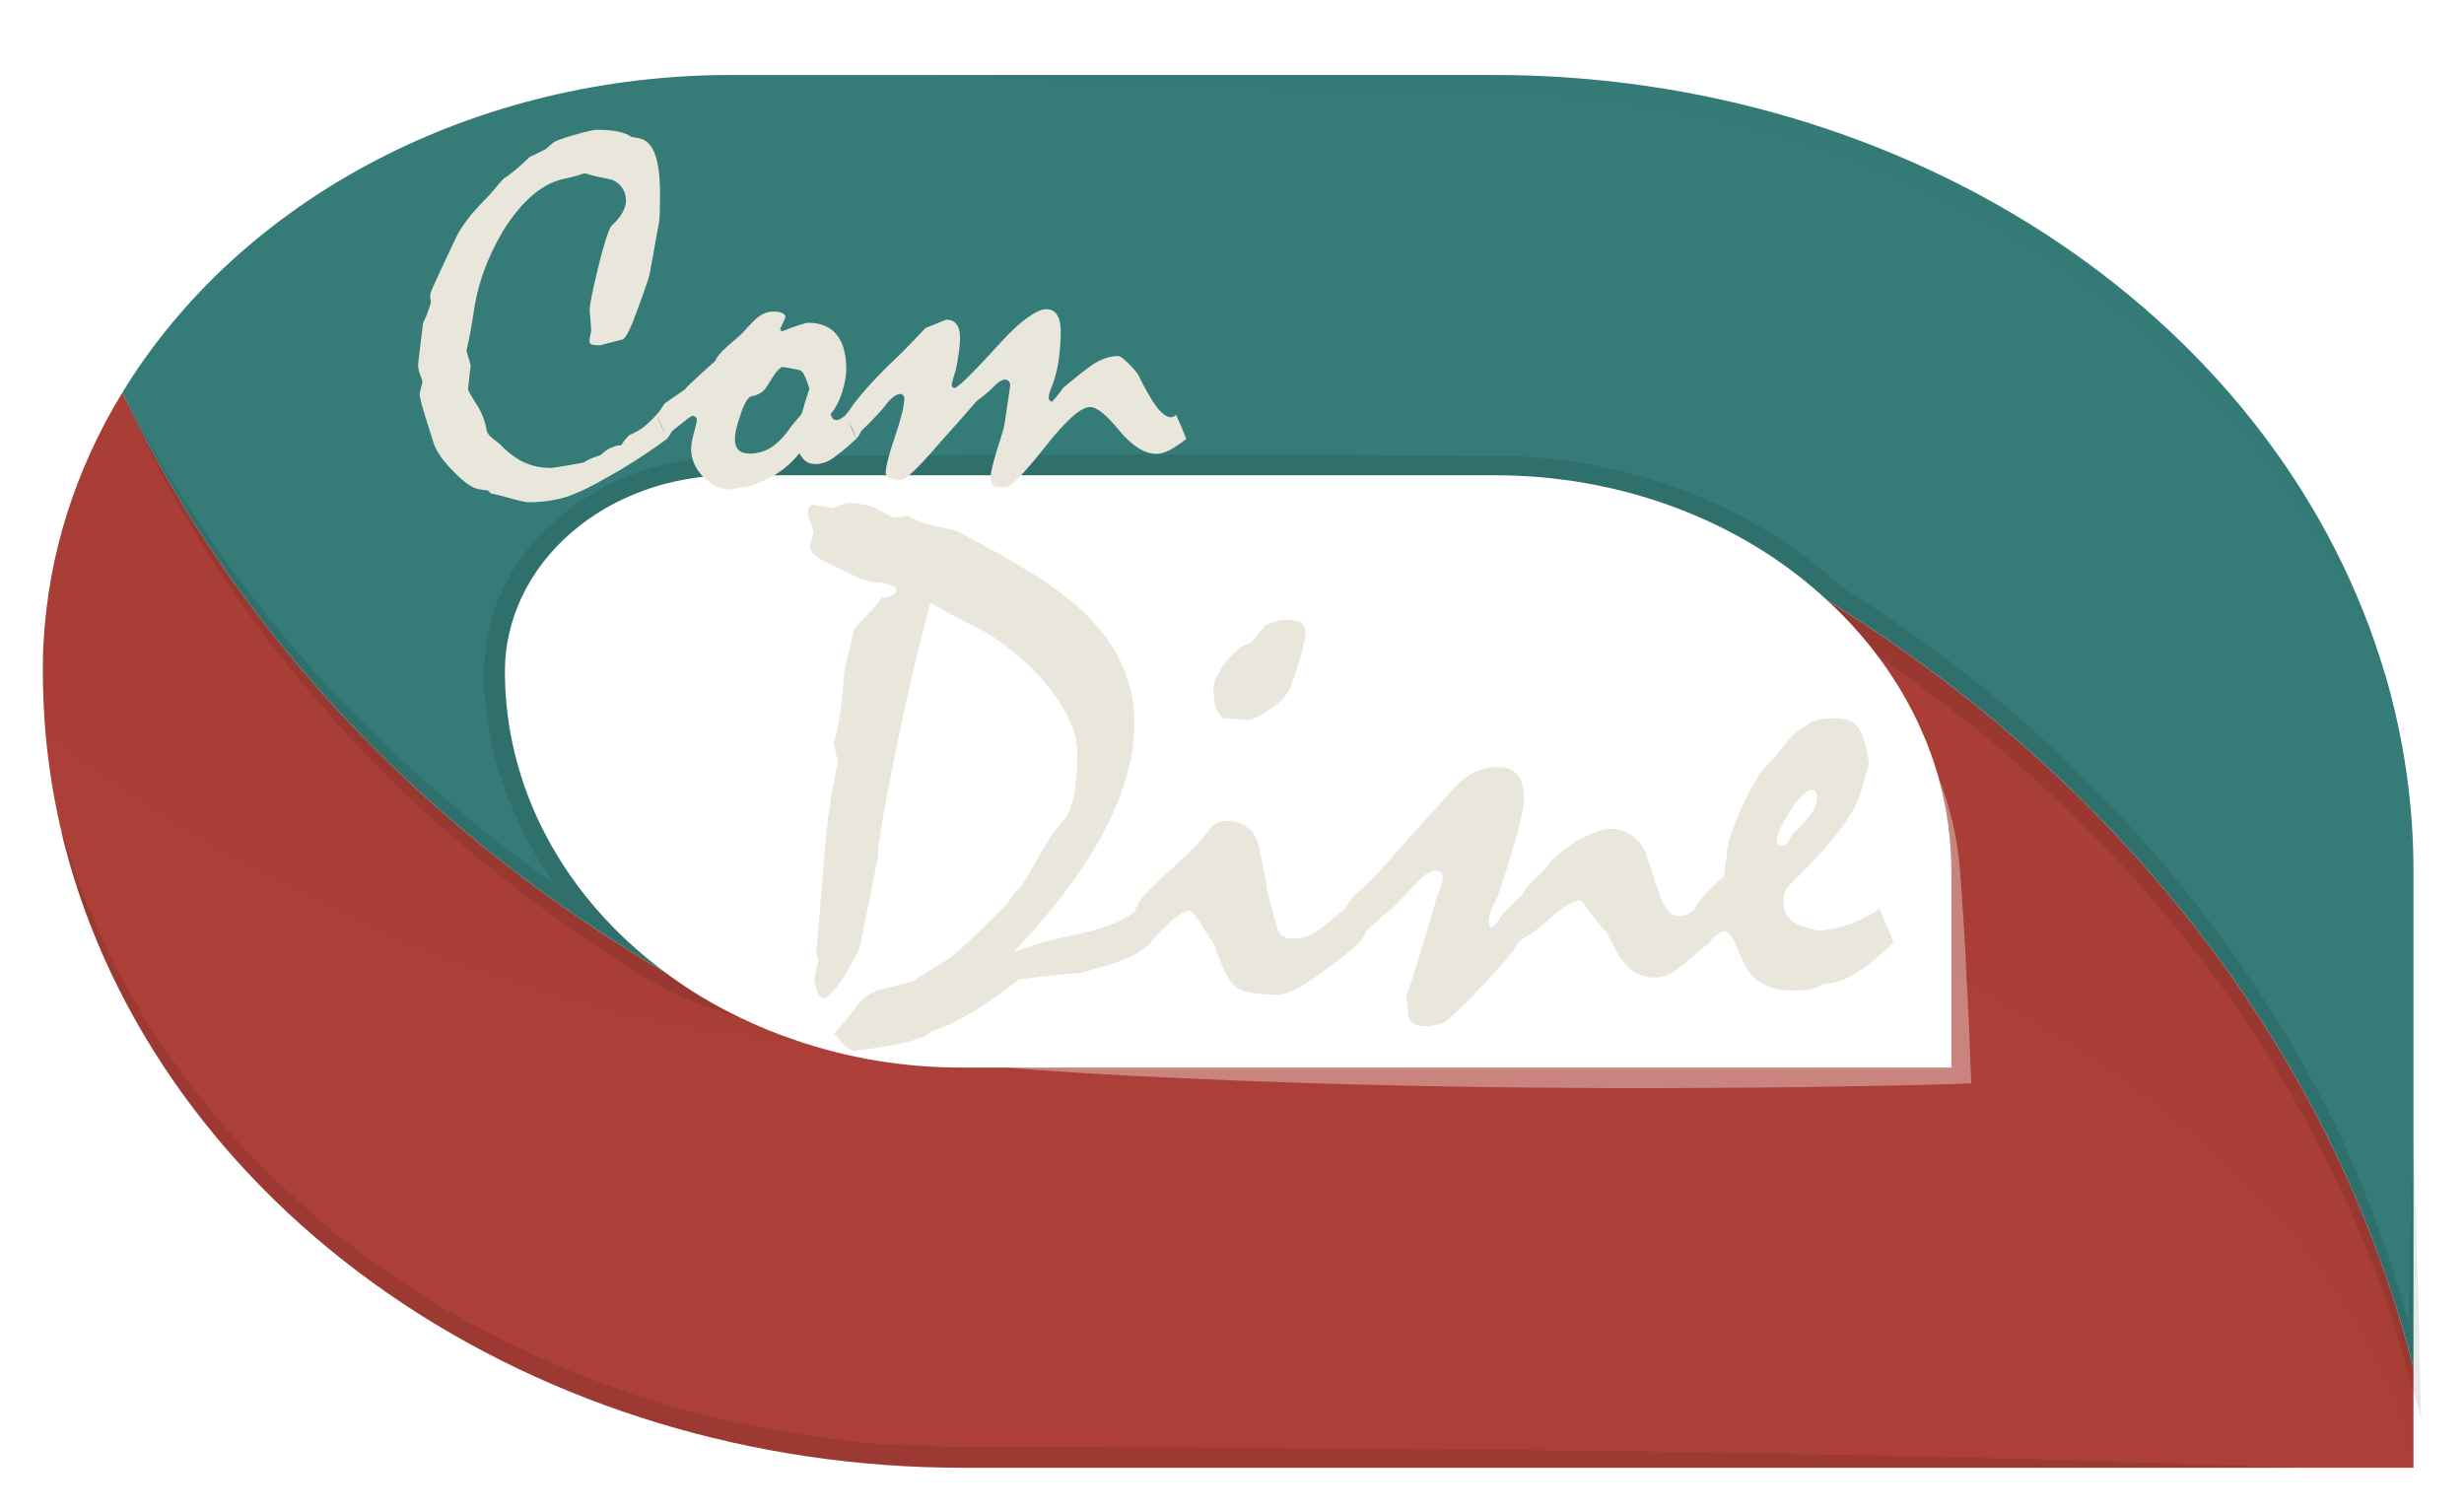 <svg width="230" height="141" viewBox="0 0 230 141" fill="none" xmlns="http://www.w3.org/2000/svg">
<g filter="url(#filter0_d_16_264)">
<path d="M225.283 123.693V133H89.81C70.323 132.999 51.416 127.255 36.195 116.713C20.975 106.171 10.348 91.457 6.059 74.99C5.97 74.641 5.88 74.33 5.835 74.078C5.791 73.884 5.746 73.69 5.723 73.496H5.701V73.477C5.723 73.458 5.701 73.458 5.701 73.458V73.419C5.673 73.371 5.658 73.318 5.656 73.264C5.648 73.256 5.641 73.247 5.638 73.237C5.634 73.227 5.632 73.216 5.634 73.206C4.977 70.31 4.514 67.384 4.246 64.442C4.09 62.542 4 60.603 4 58.664C4 57.753 4 56.842 4.067 55.95C4.506 47.8 7.02 39.835 11.431 32.626C13.7 37.48 16.347 42.196 19.354 46.74C29.852 62.729 44.455 76.411 62.035 86.727C64.212 88.362 66.582 89.791 69.107 90.993C69.129 91.012 69.129 91.012 69.152 91.012C70.738 91.781 72.383 92.455 74.076 93.028C79.076 94.773 84.419 95.662 89.81 95.646H182.155V77.343C182.16 74.424 181.762 71.514 180.968 68.677V68.618C179.821 64.567 177.892 60.712 175.261 57.218C173.877 55.362 172.296 53.623 170.539 52.022C186.894 62.129 200.518 75.195 210.467 90.314C217.322 100.729 222.317 111.983 225.283 123.693Z" fill="#AC3F37"/>
<path d="M225.284 77.335V123.693C222.319 111.98 217.323 100.724 210.467 90.306C200.518 75.187 186.894 62.121 170.539 52.014C166.566 48.325 161.755 45.386 156.41 43.381C151.065 41.375 145.299 40.348 139.474 40.362H68.235C62.635 40.365 57.265 42.295 53.307 45.727C49.349 49.159 47.127 53.813 47.129 58.664C47.122 63.997 48.451 69.267 51.025 74.11C53.598 78.954 57.355 83.256 62.035 86.719C44.457 76.405 29.853 62.726 19.354 46.74C16.347 42.196 13.7 37.48 11.431 32.626C16.892 23.678 25.067 16.19 35.077 10.97C45.087 5.749 56.551 2.994 68.235 3H139.474C158.534 2.998 177.051 8.493 192.107 18.617C207.162 28.742 217.898 42.92 222.62 58.916C222.655 58.977 222.677 59.043 222.688 59.11C224.419 65.069 225.291 71.191 225.284 77.335Z" fill="#357B77"/>
<g style="mix-blend-mode:multiply" opacity="0.15">
<g style="mix-blend-mode:multiply" opacity="0.15">
<path d="M225.283 123.693V133C225.283 133 223.426 109.016 183.587 87.689C183.117 87.437 182.647 87.185 182.155 86.933V77.335C182.16 74.416 181.762 71.506 180.969 68.669V68.611C179.821 64.559 177.892 60.705 175.262 57.21C173.877 55.355 172.296 53.615 170.539 52.014C186.894 62.121 200.518 75.187 210.467 90.306C217.323 100.724 222.318 111.98 225.283 123.693Z" fill="black"/>
</g>
</g>
<g style="mix-blend-mode:multiply" opacity="0.15">
<g style="mix-blend-mode:multiply" opacity="0.15">
<path d="M74.076 93.021C74.076 93.021 42.026 92.555 4.246 64.442C4.09 62.542 4 60.603 4 58.664C4 57.753 4 56.842 4.067 55.95C4.506 47.8 7.02 39.835 11.431 32.626C13.7 37.48 16.347 42.196 19.354 46.74C29.852 62.729 44.455 76.411 62.035 86.727C64.212 88.362 66.582 89.791 69.107 90.993C69.129 91.012 69.129 91.012 69.152 91.012C70.738 91.779 72.383 92.45 74.076 93.021Z" fill="black"/>
</g>
</g>
<g style="mix-blend-mode:multiply" opacity="0.3">
<g style="mix-blend-mode:multiply" opacity="0.3">
<path d="M5.702 73.458C5.679 73.415 5.664 73.369 5.657 73.322C5.679 73.341 5.679 73.38 5.702 73.419V73.458Z" fill="black"/>
</g>
</g>
<g style="mix-blend-mode:multiply" opacity="0.3">
<g style="mix-blend-mode:multiply" opacity="0.3">
<path d="M214.652 133H89.809C70.322 132.999 51.415 127.255 36.195 116.713C20.975 106.171 10.347 91.457 6.059 74.99C5.969 74.641 5.88 74.33 5.835 74.078C5.777 73.887 5.732 73.693 5.7 73.497V73.477L5.723 73.497C5.857 73.865 6.081 74.505 6.394 75.436C7.038 77.579 7.823 79.69 8.744 81.756C9.371 83.094 9.886 84.606 10.759 86.157C11.632 87.709 12.549 89.395 13.556 91.179C14.72 92.885 15.951 94.688 17.271 96.608C18.771 98.392 20.181 100.389 21.949 102.269C23.741 104.262 25.661 106.165 27.701 107.969C28.753 108.9 29.828 109.85 30.902 110.82C32.088 111.692 33.274 112.603 34.483 113.515C35.087 113.961 35.669 114.445 36.296 114.872C36.967 115.279 37.616 115.705 38.265 116.113C39.608 116.946 40.906 117.838 42.316 118.633C45.176 120.251 48.134 121.733 51.179 123.073C54.318 124.455 57.546 125.678 60.848 126.738C64.265 127.736 67.739 128.584 71.255 129.277C74.799 129.956 78.386 130.454 81.998 130.77L87.683 130.984C88.578 131.022 89.675 131.081 90.413 131.061H93.256C100.843 131.081 108.43 131.1 115.906 131.139C123.381 131.177 130.722 131.236 137.839 131.294C152.051 131.43 165.346 131.643 176.715 131.895C188.107 132.108 197.575 132.457 204.222 132.632C210.869 132.872 214.652 133 214.652 133Z" fill="black"/>
</g>
</g>
<g style="mix-blend-mode:overlay" opacity="0.6">
<g style="mix-blend-mode:overlay" opacity="0.6">
<path d="M184.012 97.131L182.155 97.189C178.462 97.325 174.791 97.345 171.098 97.422C167.406 97.5 163.735 97.519 160.064 97.538C156.394 97.558 152.701 97.597 149.008 97.558C145.315 97.519 141.645 97.519 137.974 97.461C130.611 97.345 123.247 97.17 115.884 96.879C108.521 96.588 101.157 96.239 93.794 95.638H182.155V77.336C182.16 74.416 181.762 71.507 180.969 68.669V68.611C181.818 70.776 182.41 73.011 182.737 75.281C183.05 77.588 183.117 79.817 183.296 82.086C183.408 83.947 183.52 85.828 183.587 87.689C183.744 90.345 183.856 92.982 183.945 95.638L184.012 97.131Z" fill="white"/>
</g>
</g>
<g style="mix-blend-mode:screen" opacity="0.4">
<g style="mix-blend-mode:screen" opacity="0.4">
<path d="M222.62 58.916C222.329 58.277 221.479 56.299 220.248 53.294C219.263 51.491 218.278 49.261 216.801 46.857C216.04 45.655 215.234 44.375 214.384 43.037C213.533 41.699 212.437 40.4 211.429 38.985C210.347 37.522 209.174 36.111 207.916 34.758C207.289 34.041 206.64 33.324 205.991 32.587C205.275 31.889 204.558 31.191 203.842 30.474C203.126 29.756 202.365 29.039 201.626 28.302C200.798 27.623 199.97 26.945 199.142 26.247C198.314 25.549 197.486 24.851 196.635 24.153C195.74 23.494 194.823 22.834 193.905 22.175C192.987 21.516 192.07 20.818 191.107 20.198C190.145 19.577 189.115 18.976 188.108 18.356C186.139 17.076 183.99 16.029 181.841 14.905C177.469 12.694 172.877 10.826 168.122 9.321C165.727 8.564 163.265 7.983 160.87 7.304C158.408 6.82 155.946 6.315 153.484 5.889C151.022 5.637 148.65 5.268 146.166 5.055C143.704 4.939 141.085 4.764 138.825 4.706C129.022 4.57 119.89 4.357 112.057 4.105C104.223 3.892 97.71 3.543 93.145 3.368C88.579 3.194 85.96 3 85.96 3H139.474C158.533 2.998 177.051 8.493 192.106 18.617C207.161 28.742 217.897 42.92 222.62 58.916Z" fill="#357B77"/>
</g>
</g>
<g style="mix-blend-mode:multiply" opacity="0.3">
<g style="mix-blend-mode:multiply" opacity="0.3">
<path d="M226 128.366L225.284 125.845L224.702 123.81C222.736 116.722 220.008 109.809 216.555 103.161C214.877 99.826 212.997 96.588 210.982 93.409C209.975 91.799 208.901 90.268 207.804 88.697C206.707 87.127 205.588 85.653 204.38 84.16C199.674 78.163 194.34 72.556 188.444 67.409C185.535 64.83 182.424 62.406 179.268 60.06C177.948 59.091 176.627 58.141 175.262 57.21C173.878 55.355 172.297 53.615 170.539 52.014C166.566 48.325 161.755 45.386 156.41 43.381C151.065 41.376 145.299 40.348 139.474 40.362H68.235C62.635 40.365 57.265 42.295 53.307 45.727C49.349 49.159 47.127 53.813 47.129 58.664C47.122 63.997 48.451 69.267 51.025 74.111C53.598 78.954 57.355 83.256 62.035 86.719C64.212 88.354 66.583 89.784 69.108 90.985C66.318 90.237 63.654 89.175 61.185 87.825C55.555 84.411 50.215 80.653 45.205 76.579C42.72 74.543 40.281 72.43 37.975 70.239C35.67 68.048 33.477 65.76 31.373 63.434C27.184 58.757 23.399 53.819 20.048 48.66C16.685 43.523 13.804 38.162 11.431 32.626C14.168 38.005 17.347 43.208 20.943 48.195C24.501 53.174 28.481 57.918 32.85 62.387C35.021 64.636 37.326 66.788 39.654 68.882C41.982 70.976 44.421 72.992 46.928 74.951C48.517 76.192 50.173 77.374 51.829 78.557C50.273 76.409 48.975 74.129 47.957 71.752C46.583 68.64 45.717 65.377 45.383 62.057C44.88 58.666 45.263 55.221 46.503 51.975C47.841 48.673 50.155 45.733 53.214 43.447C56.273 41.161 59.971 39.609 63.938 38.946C64.926 38.775 65.929 38.671 66.937 38.636C67.429 38.617 67.742 38.578 68.414 38.559H69.779L75.285 38.539L86.296 38.5L108.297 38.423L130.298 38.5C133.991 38.539 137.549 38.5 141.377 38.578C145.223 38.729 149.031 39.315 152.702 40.323C160.005 42.315 166.595 45.9 171.837 50.734C175.262 52.887 178.552 55.155 181.752 57.559C184.985 59.992 188.071 62.567 190.996 65.276C196.869 70.675 202.158 76.529 206.797 82.764C207.961 84.296 209.08 85.925 210.154 87.495C211.228 89.066 212.28 90.713 213.243 92.362C215.212 95.638 217.025 98.973 218.637 102.405C221.183 107.951 223.247 113.654 224.814 119.467C224.948 113.863 225.105 108.279 225.284 102.676C225.53 109.675 225.731 116.694 225.888 123.693L226 128.366Z" fill="black"/>
</g>
</g>
<path d="M106.167 80.814C106.668 81.931 107.101 82.979 107.466 83.959C107.01 84.415 106.406 84.836 105.654 85.224C104.902 85.588 104.025 85.919 103.022 86.215C102.749 86.283 102.419 86.374 102.031 86.488C101.667 86.602 101.245 86.716 100.767 86.83C100.106 86.876 99.308 86.944 98.374 87.035C97.463 87.126 96.38 87.252 95.127 87.411C93.35 88.801 91.766 89.895 90.376 90.692C89.009 91.49 87.858 92.003 86.924 92.231L86.411 92.675C85.636 93.017 84.691 93.29 83.574 93.495C82.481 93.723 81.182 93.917 79.678 94.076C79.404 94.008 79.12 93.837 78.823 93.564C78.55 93.313 78.231 92.948 77.866 92.47C78.094 92.219 78.379 91.889 78.721 91.478C79.062 91.091 79.439 90.624 79.849 90.077C80.19 89.576 80.589 89.177 81.045 88.881C81.523 88.562 82.127 88.334 82.856 88.197C83.608 88.038 84.44 87.81 85.352 87.514C85.579 87.331 85.853 87.149 86.172 86.967C86.514 86.762 86.89 86.522 87.3 86.249C87.824 85.998 88.371 85.645 88.94 85.189C89.51 84.734 90.137 84.175 90.82 83.515C91.732 82.626 92.461 81.92 93.008 81.395C93.555 80.849 93.885 80.507 93.999 80.37C94.181 80.051 94.375 79.766 94.58 79.516C94.785 79.242 95.036 78.992 95.332 78.764C95.651 78.217 96.05 77.533 96.528 76.713C97.007 75.87 97.576 74.901 98.237 73.808C98.351 73.694 98.488 73.534 98.647 73.329C98.83 73.101 99.035 72.862 99.263 72.611C99.718 72.087 100.049 71.29 100.254 70.219C100.459 69.148 100.562 67.849 100.562 66.322C100.562 65.274 100.288 64.18 99.741 63.041C99.217 61.902 98.397 60.694 97.28 59.418C96.346 58.37 95.355 57.435 94.307 56.615C93.258 55.772 92.199 55.089 91.128 54.565C90.308 54.154 89.533 53.755 88.804 53.368C88.097 52.958 87.448 52.593 86.856 52.274C86.537 53.414 86.126 54.986 85.625 56.991C85.147 58.996 84.6 61.435 83.984 64.306C83.301 67.541 82.788 70.15 82.446 72.133C82.105 74.115 81.934 75.448 81.934 76.132C81.797 76.701 81.683 77.271 81.592 77.841L80.225 84.574C79.427 86.124 78.743 87.274 78.174 88.026C77.604 88.778 77.16 89.154 76.841 89.154C76.681 89.154 76.533 89.029 76.397 88.778C76.26 88.505 76.123 88.083 75.986 87.514L76.397 85.565C76.328 85.429 76.26 85.235 76.191 84.984C76.328 83.503 76.454 82.011 76.567 80.507C76.681 78.98 76.807 77.465 76.943 75.961C77.057 74.275 77.228 72.691 77.456 71.21C77.684 69.729 77.935 68.362 78.208 67.108L77.798 65.365C77.957 64.932 78.094 64.397 78.208 63.759C78.345 63.121 78.459 62.392 78.55 61.571C78.641 60.523 78.721 59.68 78.789 59.042C78.857 58.381 78.937 57.925 79.028 57.675C79.12 57.379 79.211 57.003 79.302 56.547C79.416 56.091 79.541 55.544 79.678 54.906C79.746 54.656 80.145 54.177 80.874 53.471C81.603 52.742 82.07 52.195 82.275 51.83C82.754 51.762 83.107 51.671 83.335 51.557C83.563 51.42 83.677 51.249 83.677 51.044C83.677 50.884 83.54 50.748 83.267 50.634C83.016 50.52 82.629 50.429 82.105 50.36C81.854 50.36 81.558 50.338 81.216 50.292C80.897 50.224 80.566 50.121 80.225 49.984L77.422 48.617C76.829 48.344 76.374 48.07 76.055 47.797C75.758 47.523 75.61 47.239 75.61 46.942C75.747 46.487 75.861 46.031 75.952 45.575C75.793 45.12 75.656 44.743 75.542 44.447C75.451 44.151 75.405 43.923 75.405 43.764C75.405 43.559 75.451 43.399 75.542 43.285C75.656 43.171 75.804 43.114 75.986 43.114C76.624 43.228 77.183 43.331 77.661 43.422C77.889 43.353 78.117 43.285 78.345 43.217C78.573 43.126 78.8 43.035 79.028 42.943C79.575 42.943 80.065 42.989 80.498 43.08C80.931 43.148 81.261 43.228 81.489 43.319C81.808 43.479 82.139 43.65 82.481 43.832C82.822 44.014 83.153 44.174 83.472 44.31C83.745 44.265 84.11 44.208 84.565 44.14C84.702 44.14 84.828 44.162 84.941 44.208C85.215 44.39 85.545 44.561 85.933 44.721C86.32 44.857 86.764 44.983 87.266 45.097C87.812 45.188 88.28 45.29 88.667 45.404C89.054 45.495 89.362 45.598 89.59 45.712C92.005 46.965 94.113 48.15 95.913 49.267C97.736 50.36 99.24 51.431 100.425 52.48C102.293 54.097 103.672 55.829 104.561 57.675C105.449 59.52 105.894 61.446 105.894 63.451C105.894 66.641 104.948 70.025 103.057 73.603C101.165 77.18 98.351 80.94 94.614 84.882C94.933 84.745 95.355 84.597 95.879 84.438C96.403 84.278 97.007 84.084 97.69 83.856C99.126 83.537 100.607 83.196 102.134 82.831C103.091 82.558 103.9 82.261 104.561 81.942C105.221 81.623 105.757 81.247 106.167 80.814ZM105.962 80.814L106.167 80.575L106.27 80.233C106.885 79.39 107.967 78.296 109.517 76.952C111.066 75.585 112.137 74.48 112.729 73.637C112.957 73.272 113.219 73.01 113.516 72.851C113.812 72.691 114.108 72.611 114.404 72.611C115.202 72.611 115.874 72.816 116.421 73.227C116.968 73.614 117.332 74.206 117.515 75.004C117.674 75.71 117.822 76.428 117.959 77.157C118.096 77.864 118.21 78.581 118.301 79.311C118.46 79.766 118.654 80.461 118.882 81.395C119.11 82.307 119.281 82.831 119.395 82.968C119.508 83.196 119.679 83.367 119.907 83.481C120.135 83.572 120.42 83.617 120.762 83.617C121.172 83.617 121.593 83.549 122.026 83.412C122.459 83.253 122.904 82.991 123.359 82.626C123.701 82.33 124.054 82.034 124.419 81.737C124.806 81.418 125.182 81.111 125.547 80.814L126.914 83.959C126.549 84.324 126.06 84.745 125.444 85.224C124.852 85.679 124.134 86.215 123.291 86.83C122.357 87.514 121.559 88.026 120.898 88.368C120.238 88.687 119.736 88.847 119.395 88.847C117.321 88.847 115.977 88.607 115.361 88.129C114.746 87.65 114.062 86.317 113.311 84.13C113.219 83.948 113.083 83.731 112.9 83.481C112.718 83.23 112.513 82.934 112.285 82.592C112.012 82.068 111.772 81.68 111.567 81.43C111.362 81.156 111.191 81.019 111.055 81.019C110.69 81.019 110.2 81.27 109.585 81.772C108.97 82.25 108.218 82.979 107.329 83.959C107.215 83.663 107.078 83.31 106.919 82.899C106.737 82.489 106.554 82.011 106.372 81.464C106.326 81.327 106.27 81.202 106.201 81.088C106.133 80.974 106.053 80.883 105.962 80.814ZM120.249 53.847C120.819 53.847 121.229 53.961 121.479 54.188C121.753 54.416 121.89 54.747 121.89 55.18C121.753 55.818 121.639 56.353 121.548 56.786C121.32 57.606 121.115 58.279 120.933 58.803C120.773 59.327 120.648 59.703 120.557 59.931C120.352 60.432 120.067 60.876 119.702 61.264C119.36 61.628 118.939 61.959 118.438 62.255C117.913 62.62 117.469 62.882 117.104 63.041C116.763 63.178 116.523 63.235 116.387 63.212C115.999 63.166 115.623 63.132 115.259 63.109C114.917 63.064 114.575 63.041 114.233 63.041C113.937 62.882 113.698 62.574 113.516 62.118C113.356 61.662 113.276 61.047 113.276 60.273C113.276 59.589 113.687 58.734 114.507 57.709C115.35 56.661 116.09 56.102 116.729 56.034C117.116 55.556 117.572 55.009 118.096 54.394C118.324 54.234 118.62 54.109 118.984 54.018C119.349 53.904 119.771 53.847 120.249 53.847ZM125.513 80.814C125.604 80.655 125.729 80.484 125.889 80.302C126.025 80.097 126.196 79.857 126.401 79.584C126.629 79.402 126.925 79.14 127.29 78.798C127.655 78.456 128.065 78.057 128.521 77.602C128.931 77.146 129.432 76.588 130.024 75.927C130.617 75.243 131.335 74.423 132.178 73.466C132.542 73.079 132.998 72.588 133.545 71.996C134.092 71.381 134.741 70.652 135.493 69.809C136.131 69.057 136.815 68.498 137.544 68.134C138.273 67.769 139.048 67.587 139.868 67.587C140.688 67.587 141.292 67.849 141.68 68.373C142.067 68.874 142.261 69.615 142.261 70.595C142.261 71.119 142.067 72.121 141.68 73.603C141.292 75.084 140.688 77.043 139.868 79.481C139.663 79.937 139.469 80.37 139.287 80.78C139.15 81.076 139.059 81.338 139.014 81.566C138.968 81.794 138.945 81.965 138.945 82.079C138.945 82.216 139.025 82.387 139.185 82.592C139.299 82.523 139.401 82.432 139.492 82.318C139.606 82.204 139.731 82.068 139.868 81.908C140.05 81.566 140.324 81.213 140.688 80.849C141.076 80.461 141.532 80.04 142.056 79.584C142.261 79.197 142.523 78.821 142.842 78.456C143.184 78.069 143.56 77.716 143.97 77.397C144.061 77.305 144.175 77.157 144.312 76.952C144.471 76.747 144.653 76.531 144.858 76.303C145.155 76.007 145.508 75.699 145.918 75.38C146.328 75.061 146.807 74.731 147.354 74.389C147.969 74.07 148.516 73.819 148.994 73.637C149.495 73.454 149.928 73.363 150.293 73.363C150.999 73.363 151.626 73.534 152.173 73.876C152.72 74.218 153.187 74.753 153.574 75.482C154.03 76.895 154.463 78.205 154.873 79.413C155.124 80.12 155.397 80.644 155.693 80.985C156.012 81.327 156.366 81.498 156.753 81.498C157.049 81.498 157.311 81.441 157.539 81.327C157.79 81.213 158.018 81.042 158.223 80.814L159.59 83.959C159.202 84.278 158.804 84.608 158.394 84.95C157.983 85.292 157.585 85.622 157.197 85.941C156.673 86.42 156.183 86.762 155.728 86.967C155.272 87.149 154.816 87.24 154.36 87.24C153.836 87.24 153.335 87.126 152.856 86.898C152.378 86.671 151.968 86.329 151.626 85.873C151.444 85.691 151.216 85.36 150.942 84.882C150.669 84.38 150.35 83.765 149.985 83.036C149.689 82.74 149.347 82.353 148.96 81.874C148.595 81.373 148.162 80.792 147.661 80.131L147.354 80.028C146.921 80.165 146.488 80.37 146.055 80.644C145.645 80.917 145.2 81.27 144.722 81.703C143.696 82.615 142.956 83.184 142.5 83.412C142.044 83.64 141.737 83.902 141.577 84.198C141.258 84.745 140.711 85.451 139.937 86.317C139.162 87.183 138.193 88.209 137.031 89.394C136.735 89.69 136.439 89.986 136.143 90.282C135.846 90.556 135.55 90.829 135.254 91.103C134.958 91.353 134.616 91.524 134.229 91.615C133.864 91.729 133.454 91.786 132.998 91.786C132.087 91.786 131.585 91.478 131.494 90.863C131.426 90.225 131.357 89.587 131.289 88.949C131.631 87.992 132.018 86.796 132.451 85.36C132.884 83.925 133.385 82.25 133.955 80.336C133.955 80.222 133.989 80.074 134.058 79.892C134.149 79.686 134.251 79.424 134.365 79.106C134.479 78.809 134.559 78.559 134.604 78.353C134.65 78.126 134.673 77.932 134.673 77.772C134.673 77.613 134.616 77.488 134.502 77.397C134.388 77.305 134.206 77.26 133.955 77.26C133.727 77.26 133.42 77.397 133.032 77.67C132.668 77.943 132.223 78.376 131.699 78.969C131.061 79.652 130.549 80.188 130.161 80.575C129.774 80.963 129.512 81.19 129.375 81.259C129.147 81.418 128.874 81.646 128.555 81.942C128.258 82.239 127.917 82.569 127.529 82.934C127.484 83.025 127.415 83.162 127.324 83.344C127.233 83.526 127.085 83.731 126.88 83.959C126.789 83.617 126.629 83.196 126.401 82.694C126.174 82.193 125.877 81.566 125.513 80.814ZM158.188 80.814C158.462 80.336 158.815 79.857 159.248 79.379C159.681 78.878 160.228 78.365 160.889 77.841C160.957 77.385 161.025 76.941 161.094 76.508C161.162 76.052 161.208 75.596 161.23 75.141C161.299 74.822 161.401 74.446 161.538 74.013C161.698 73.58 161.868 73.113 162.051 72.611C162.256 72.11 162.529 71.483 162.871 70.731C163.236 69.98 163.703 69.136 164.272 68.202C164.751 67.678 165.252 67.108 165.776 66.493C166.3 65.855 166.825 65.217 167.349 64.579C167.599 64.374 167.873 64.18 168.169 63.998C168.465 63.816 168.761 63.611 169.058 63.383C169.331 63.292 169.639 63.212 169.98 63.144C170.322 63.075 170.698 63.041 171.108 63.041C171.678 63.041 172.134 63.098 172.476 63.212C172.84 63.326 173.136 63.52 173.364 63.793C173.524 63.975 173.672 64.249 173.809 64.613C173.968 64.978 174.116 65.422 174.253 65.946C174.321 66.402 174.401 66.903 174.492 67.45C174.492 67.314 174.447 67.37 174.355 67.621C174.287 67.872 174.173 68.27 174.014 68.817L173.706 69.911C173.387 71.005 172.669 72.269 171.553 73.705C170.436 75.141 168.932 76.781 167.041 78.627C166.882 78.787 166.745 78.992 166.631 79.242C166.517 79.47 166.46 79.721 166.46 79.994C166.46 80.473 166.54 80.894 166.699 81.259C166.882 81.623 167.132 81.897 167.451 82.079C167.633 82.216 167.918 82.353 168.306 82.489C168.716 82.626 169.194 82.751 169.741 82.865C170.63 82.797 171.439 82.649 172.168 82.421C172.897 82.193 173.547 81.92 174.116 81.601C174.23 81.532 174.412 81.441 174.663 81.327C174.914 81.19 175.164 81.019 175.415 80.814C175.711 81.475 175.973 82.068 176.201 82.592C176.429 83.116 176.611 83.572 176.748 83.959C175.449 85.235 174.264 86.204 173.193 86.864C172.145 87.502 171.177 87.821 170.288 87.821C169.924 88.049 169.502 88.22 169.023 88.334C168.568 88.425 168.021 88.471 167.383 88.471C166.54 88.471 165.788 88.345 165.127 88.095C164.489 87.844 163.953 87.48 163.521 87.001C163.293 86.773 163.065 86.443 162.837 86.01C162.609 85.554 162.37 85.019 162.119 84.403C161.914 83.902 161.72 83.537 161.538 83.31C161.356 83.059 161.151 82.934 160.923 82.934C160.741 82.934 160.535 83.025 160.308 83.207C160.08 83.367 159.829 83.617 159.556 83.959C159.465 83.617 159.305 83.196 159.077 82.694C158.849 82.193 158.553 81.566 158.188 80.814ZM169.126 69.706C168.625 69.706 167.952 70.367 167.109 71.689C166.266 72.987 165.845 73.944 165.845 74.56C165.845 74.696 165.868 74.799 165.913 74.867C165.981 74.913 166.107 74.936 166.289 74.936C166.54 74.936 166.745 74.81 166.904 74.56C167.064 74.286 167.212 74.035 167.349 73.808C167.599 73.58 167.839 73.341 168.066 73.09C168.317 72.816 168.556 72.554 168.784 72.304C169.058 71.985 169.263 71.666 169.399 71.347C169.536 71.028 169.604 70.709 169.604 70.39C169.604 70.185 169.559 70.025 169.468 69.911C169.399 69.774 169.285 69.706 169.126 69.706Z" fill="#E9E7DB"/>
<g filter="url(#filter1_d_16_264)">
<path d="M62.244 32.971C61.756 33.345 61.145 33.776 60.413 34.265C59.697 34.753 58.851 35.29 57.874 35.876C56.995 36.38 56.214 36.82 55.53 37.194C54.863 37.552 54.301 37.821 53.846 38C53.178 38.309 52.47 38.529 51.722 38.659C50.973 38.806 50.208 38.879 49.427 38.879C49.183 38.879 48.906 38.838 48.597 38.757C48.304 38.692 47.986 38.61 47.645 38.513C47.221 38.399 46.863 38.301 46.57 38.22C46.277 38.138 46.033 38.09 45.838 38.073L45.545 37.78L44.837 37.683C44.528 37.666 44.153 37.512 43.714 37.219C43.291 36.926 42.827 36.519 42.322 35.998C41.834 35.51 41.435 35.046 41.126 34.606C40.833 34.167 40.621 33.768 40.491 33.41L39.832 31.311C39.604 30.594 39.433 30.017 39.319 29.577C39.205 29.138 39.157 28.853 39.173 28.723L39.441 27.624C39.311 27.25 39.205 26.94 39.124 26.696C39.059 26.452 39.026 26.265 39.026 26.135C39.026 26.005 39.067 25.606 39.148 24.939C39.23 24.271 39.344 23.343 39.49 22.155C39.604 21.927 39.726 21.651 39.856 21.325C39.987 21 40.109 20.634 40.223 20.227L40.149 19.689C40.149 19.559 40.174 19.413 40.223 19.25C40.288 19.071 40.369 18.876 40.467 18.664C40.841 17.866 41.215 17.061 41.59 16.247C41.964 15.433 42.339 14.644 42.713 13.879C43.038 13.293 43.453 12.691 43.958 12.072C44.479 11.454 45.073 10.811 45.74 10.144C45.887 9.981 46.066 9.769 46.277 9.509C46.489 9.248 46.741 8.964 47.034 8.654C47.311 8.492 47.645 8.247 48.035 7.922C48.442 7.58 48.922 7.149 49.476 6.628C49.638 6.563 49.834 6.473 50.062 6.359C50.289 6.245 50.566 6.107 50.892 5.944C50.973 5.896 51.071 5.814 51.185 5.7C51.315 5.586 51.461 5.464 51.624 5.334C51.803 5.171 52.454 4.927 53.577 4.602C54.7 4.276 55.433 4.113 55.774 4.113C56.523 4.113 57.158 4.17 57.679 4.284C58.2 4.382 58.615 4.545 58.924 4.772L59.705 4.919C60.356 5.065 60.836 5.562 61.145 6.408C61.455 7.255 61.609 8.475 61.609 10.07C61.609 10.819 61.601 11.421 61.585 11.877C61.569 12.316 61.544 12.617 61.512 12.78C61.414 13.269 61.3 13.887 61.17 14.636C61.056 15.368 60.901 16.223 60.706 17.199C60.69 17.46 60.576 17.891 60.364 18.493C60.169 19.079 59.908 19.811 59.583 20.69C59.241 21.651 58.948 22.383 58.704 22.888C58.46 23.376 58.257 23.645 58.094 23.693C57.443 23.856 56.743 24.035 55.994 24.23C55.636 24.23 55.384 24.206 55.237 24.157C55.091 24.092 55.018 23.994 55.018 23.864C55.018 23.75 55.042 23.571 55.091 23.327C55.156 23.083 55.188 22.912 55.188 22.814C55.14 22.196 55.091 21.569 55.042 20.935C55.042 20.707 55.107 20.259 55.237 19.592C55.367 18.924 55.563 18.07 55.823 17.028C56.1 15.889 56.344 14.994 56.556 14.343C56.767 13.675 56.938 13.26 57.068 13.098C57.54 12.658 57.882 12.243 58.094 11.852C58.322 11.446 58.435 11.079 58.435 10.754C58.435 10.298 58.322 9.899 58.094 9.558C57.882 9.216 57.557 8.955 57.117 8.776C56.694 8.679 56.263 8.589 55.823 8.508C55.4 8.41 54.977 8.296 54.554 8.166C54.212 8.296 53.903 8.394 53.626 8.459C53.366 8.524 53.138 8.581 52.942 8.63C51.852 8.809 50.802 9.313 49.793 10.144C48.8 10.974 47.848 12.121 46.937 13.586C46.188 14.855 45.586 16.133 45.13 17.419C44.674 18.689 44.365 19.966 44.202 21.252C44.137 21.643 44.056 22.131 43.958 22.717C43.86 23.287 43.722 23.962 43.543 24.743C43.69 25.231 43.82 25.679 43.934 26.086L43.69 28.308C43.69 28.389 43.763 28.56 43.909 28.82C44.056 29.064 44.283 29.431 44.593 29.919C44.772 30.196 44.935 30.521 45.081 30.895C45.227 31.27 45.342 31.693 45.423 32.165C45.455 32.279 45.512 32.401 45.594 32.531C45.691 32.661 45.797 32.767 45.911 32.849C46.155 33.06 46.391 33.247 46.619 33.41C47.319 34.159 48.06 34.728 48.841 35.119C49.638 35.493 50.485 35.681 51.38 35.681C51.461 35.681 51.762 35.64 52.283 35.559C52.82 35.477 53.553 35.347 54.48 35.168C54.643 35.054 54.855 34.94 55.115 34.826C55.392 34.712 55.717 34.59 56.092 34.46C56.417 34.134 56.743 33.907 57.068 33.776C57.394 33.63 57.695 33.557 57.972 33.557C58.053 33.443 58.151 33.304 58.265 33.142C58.395 32.979 58.558 32.8 58.753 32.605C59.241 32.409 59.689 32.157 60.096 31.848C60.503 31.522 60.893 31.148 61.268 30.725C61.919 32.141 62.244 32.889 62.244 32.971ZM61.268 30.725C61.382 30.611 61.504 30.464 61.634 30.285C61.748 30.09 61.886 29.878 62.049 29.65L63.929 28.356C64.157 28.08 64.507 27.73 64.978 27.307C65.451 26.867 66.037 26.338 66.736 25.72C66.818 25.541 66.948 25.337 67.127 25.109C67.322 24.865 67.55 24.629 67.811 24.401C68.038 24.19 68.266 23.994 68.494 23.815C68.722 23.62 68.934 23.433 69.129 23.254C69.373 23.01 69.601 22.766 69.812 22.521C70.04 22.277 70.268 22.041 70.496 21.814C70.757 21.586 71.025 21.407 71.302 21.276C71.579 21.146 71.88 21.081 72.205 21.081C72.563 21.081 72.832 21.13 73.011 21.227C73.206 21.309 73.312 21.431 73.328 21.594C73.165 21.968 72.995 22.342 72.815 22.717L72.962 22.936C73.678 22.66 74.24 22.456 74.647 22.326C75.053 22.196 75.314 22.131 75.428 22.131C76.616 22.131 77.503 22.497 78.089 23.23C78.691 23.946 78.992 25.036 78.992 26.501C78.992 26.778 78.96 27.103 78.894 27.477C78.829 27.852 78.724 28.259 78.577 28.698C78.414 29.186 78.235 29.593 78.04 29.919C77.861 30.244 77.69 30.48 77.527 30.627C77.592 30.838 77.666 30.993 77.747 31.091C77.829 31.172 77.934 31.213 78.064 31.213C78.195 31.213 78.325 31.172 78.455 31.091C78.602 31.009 78.772 30.887 78.968 30.725C79.13 31.083 79.285 31.457 79.432 31.848C79.594 32.222 79.757 32.596 79.92 32.971C79.627 33.231 79.342 33.483 79.065 33.727C78.789 33.972 78.496 34.208 78.186 34.435C77.812 34.745 77.454 34.973 77.112 35.119C76.787 35.249 76.461 35.315 76.136 35.315C75.761 35.315 75.452 35.225 75.208 35.046C74.964 34.867 74.769 34.615 74.622 34.289C74.215 34.826 73.719 35.323 73.133 35.778C72.563 36.218 71.928 36.584 71.228 36.877C70.822 37.072 70.447 37.227 70.106 37.341C69.78 37.438 69.479 37.487 69.202 37.487C69.121 37.487 68.958 37.52 68.714 37.585C68.486 37.65 68.299 37.683 68.152 37.683C67.225 37.683 66.386 37.292 65.638 36.511C64.889 35.73 64.515 34.859 64.515 33.898C64.515 33.508 64.604 32.995 64.783 32.36C64.962 31.709 65.052 31.327 65.052 31.213C65.052 31.099 65.011 31.009 64.93 30.944C64.865 30.863 64.767 30.822 64.637 30.822C64.555 30.822 64.36 30.944 64.051 31.189C63.742 31.433 63.302 31.783 62.732 32.238C62.684 32.303 62.627 32.401 62.562 32.531C62.496 32.661 62.391 32.808 62.244 32.971C62.114 32.596 61.967 32.222 61.805 31.848C61.642 31.457 61.463 31.083 61.268 30.725ZM73.011 26.257C72.929 26.273 72.807 26.363 72.644 26.525C72.498 26.672 72.352 26.859 72.205 27.087C71.977 27.461 71.717 27.868 71.424 28.308C71.245 28.503 71.049 28.658 70.838 28.771C70.643 28.869 70.415 28.942 70.154 28.991C69.992 29.008 69.821 29.17 69.642 29.48C69.463 29.773 69.284 30.204 69.105 30.773C68.925 31.278 68.795 31.709 68.714 32.067C68.632 32.425 68.592 32.727 68.592 32.971C68.592 33.426 68.706 33.768 68.934 33.996C69.162 34.224 69.511 34.338 69.983 34.338C70.732 34.338 71.416 34.134 72.034 33.727C72.669 33.304 73.263 32.678 73.816 31.848C74.077 31.538 74.321 31.245 74.549 30.969C74.679 30.871 74.785 30.716 74.866 30.505C74.948 30.277 75.029 30 75.11 29.675L75.55 28.283C75.403 27.795 75.265 27.412 75.135 27.136C75.005 26.843 74.874 26.664 74.744 26.599C74.663 26.55 74.484 26.501 74.207 26.452C73.93 26.387 73.532 26.322 73.011 26.257ZM78.943 30.725C79.041 30.611 79.155 30.464 79.285 30.285C79.415 30.09 79.562 29.878 79.725 29.65C80.441 28.755 81.132 27.958 81.8 27.258C82.483 26.542 83.126 25.907 83.728 25.354C84.038 25.061 84.412 24.686 84.852 24.23C85.291 23.759 85.804 23.221 86.39 22.619C86.976 22.391 87.618 22.131 88.318 21.838C88.758 21.838 89.083 21.984 89.295 22.277C89.507 22.554 89.612 22.961 89.612 23.498C89.612 23.954 89.572 24.45 89.49 24.987C89.425 25.508 89.328 26.045 89.197 26.599C89.051 27.038 88.929 27.461 88.831 27.868C88.831 27.982 88.856 28.072 88.904 28.137C88.953 28.186 89.034 28.21 89.148 28.21C89.393 28.096 89.865 27.689 90.564 26.989C91.264 26.289 92.184 25.313 93.323 24.06C94.3 22.985 95.154 22.188 95.887 21.667C96.619 21.13 97.205 20.861 97.644 20.861C98.117 20.861 98.458 21.04 98.67 21.398C98.898 21.74 99.012 22.253 99.012 22.936C99.012 23.929 98.939 24.89 98.792 25.817C98.645 26.729 98.393 27.608 98.035 28.454C97.97 28.617 97.929 28.755 97.913 28.869C97.897 28.983 97.889 29.089 97.889 29.186C97.889 29.3 97.986 29.406 98.182 29.504C98.312 29.39 98.458 29.227 98.621 29.016C98.8 28.804 99.004 28.535 99.231 28.21C99.606 27.901 99.98 27.591 100.354 27.282C100.729 26.973 101.136 26.656 101.575 26.33C102.031 25.972 102.495 25.703 102.967 25.524C103.439 25.329 103.903 25.231 104.358 25.231C104.44 25.231 104.521 25.256 104.603 25.305C104.684 25.354 104.765 25.41 104.847 25.476C105.221 25.801 105.53 26.102 105.774 26.379C106.019 26.639 106.189 26.867 106.287 27.062C106.922 28.365 107.483 29.341 107.972 29.992C108.476 30.627 108.916 30.944 109.29 30.944C109.371 30.944 109.453 30.928 109.534 30.895C109.616 30.847 109.697 30.79 109.778 30.725C110.153 31.522 110.47 32.271 110.73 32.971C110.145 33.426 109.624 33.776 109.168 34.02C108.712 34.248 108.313 34.362 107.972 34.362C106.849 34.362 105.685 33.638 104.48 32.19C103.292 30.725 102.381 29.992 101.746 29.992C100.9 29.992 99.492 31.245 97.522 33.752C95.553 36.242 94.324 37.487 93.836 37.487C93.592 37.487 93.266 37.463 92.859 37.414C92.729 37.365 92.632 37.268 92.566 37.121C92.501 36.958 92.469 36.771 92.469 36.56C92.469 36.315 92.518 35.998 92.615 35.607C92.713 35.2 92.843 34.728 93.006 34.191C93.217 33.508 93.388 32.963 93.519 32.556C93.649 32.149 93.722 31.864 93.738 31.701C93.787 31.49 93.852 31.075 93.934 30.456C94.031 29.838 94.153 29.016 94.3 27.99C94.3 27.811 94.251 27.673 94.153 27.575C94.056 27.477 93.942 27.429 93.811 27.429C93.698 27.429 93.567 27.469 93.421 27.551C93.291 27.616 93.136 27.73 92.957 27.893C92.762 28.104 92.542 28.316 92.298 28.527C92.07 28.739 91.696 29.04 91.175 29.431C90.605 30.082 90.019 30.749 89.417 31.433C88.831 32.1 88.229 32.775 87.61 33.459C86.634 34.598 85.853 35.445 85.267 35.998C84.697 36.535 84.331 36.804 84.168 36.804C83.68 36.804 83.305 36.747 83.045 36.633C82.801 36.519 82.679 36.348 82.679 36.12C82.679 35.583 82.963 34.468 83.533 32.775C84.119 31.066 84.412 29.862 84.412 29.162C84.412 29.048 84.371 28.959 84.29 28.894C84.225 28.812 84.135 28.771 84.022 28.771C83.826 28.771 83.59 28.885 83.314 29.113C83.053 29.325 82.752 29.667 82.41 30.139C82.182 30.399 81.906 30.7 81.58 31.042C81.255 31.384 80.856 31.783 80.384 32.238C80.335 32.368 80.27 32.499 80.189 32.629C80.107 32.743 80.018 32.857 79.92 32.971C79.855 32.727 79.741 32.425 79.578 32.067C79.415 31.709 79.204 31.262 78.943 30.725Z" fill="#E9E7DB"/>
</g>
</g>
<defs>
<filter id="filter0_d_16_264" x="0" y="3" width="230" height="138" filterUnits="userSpaceOnUse" color-interpolation-filters="sRGB">
<feFlood flood-opacity="0" result="BackgroundImageFix"/>
<feColorMatrix in="SourceAlpha" type="matrix" values="0 0 0 0 0 0 0 0 0 0 0 0 0 0 0 0 0 0 127 0" result="hardAlpha"/>
<feOffset dy="4"/>
<feGaussianBlur stdDeviation="2"/>
<feComposite in2="hardAlpha" operator="out"/>
<feColorMatrix type="matrix" values="0 0 0 0 0 0 0 0 0 0 0 0 0 0 0 0 0 0 0.25 0"/>
<feBlend mode="normal" in2="BackgroundImageFix" result="effect1_dropShadow_16_264"/>
<feBlend mode="normal" in="SourceGraphic" in2="effect1_dropShadow_16_264" result="shape"/>
</filter>
<filter id="filter1_d_16_264" x="35.026" y="4.113" width="79.704" height="42.766" filterUnits="userSpaceOnUse" color-interpolation-filters="sRGB">
<feFlood flood-opacity="0" result="BackgroundImageFix"/>
<feColorMatrix in="SourceAlpha" type="matrix" values="0 0 0 0 0 0 0 0 0 0 0 0 0 0 0 0 0 0 127 0" result="hardAlpha"/>
<feOffset dy="4"/>
<feGaussianBlur stdDeviation="2"/>
<feComposite in2="hardAlpha" operator="out"/>
<feColorMatrix type="matrix" values="0 0 0 0 0 0 0 0 0 0 0 0 0 0 0 0 0 0 0.25 0"/>
<feBlend mode="normal" in2="BackgroundImageFix" result="effect1_dropShadow_16_264"/>
<feBlend mode="normal" in="SourceGraphic" in2="effect1_dropShadow_16_264" result="shape"/>
</filter>
</defs>
</svg>
